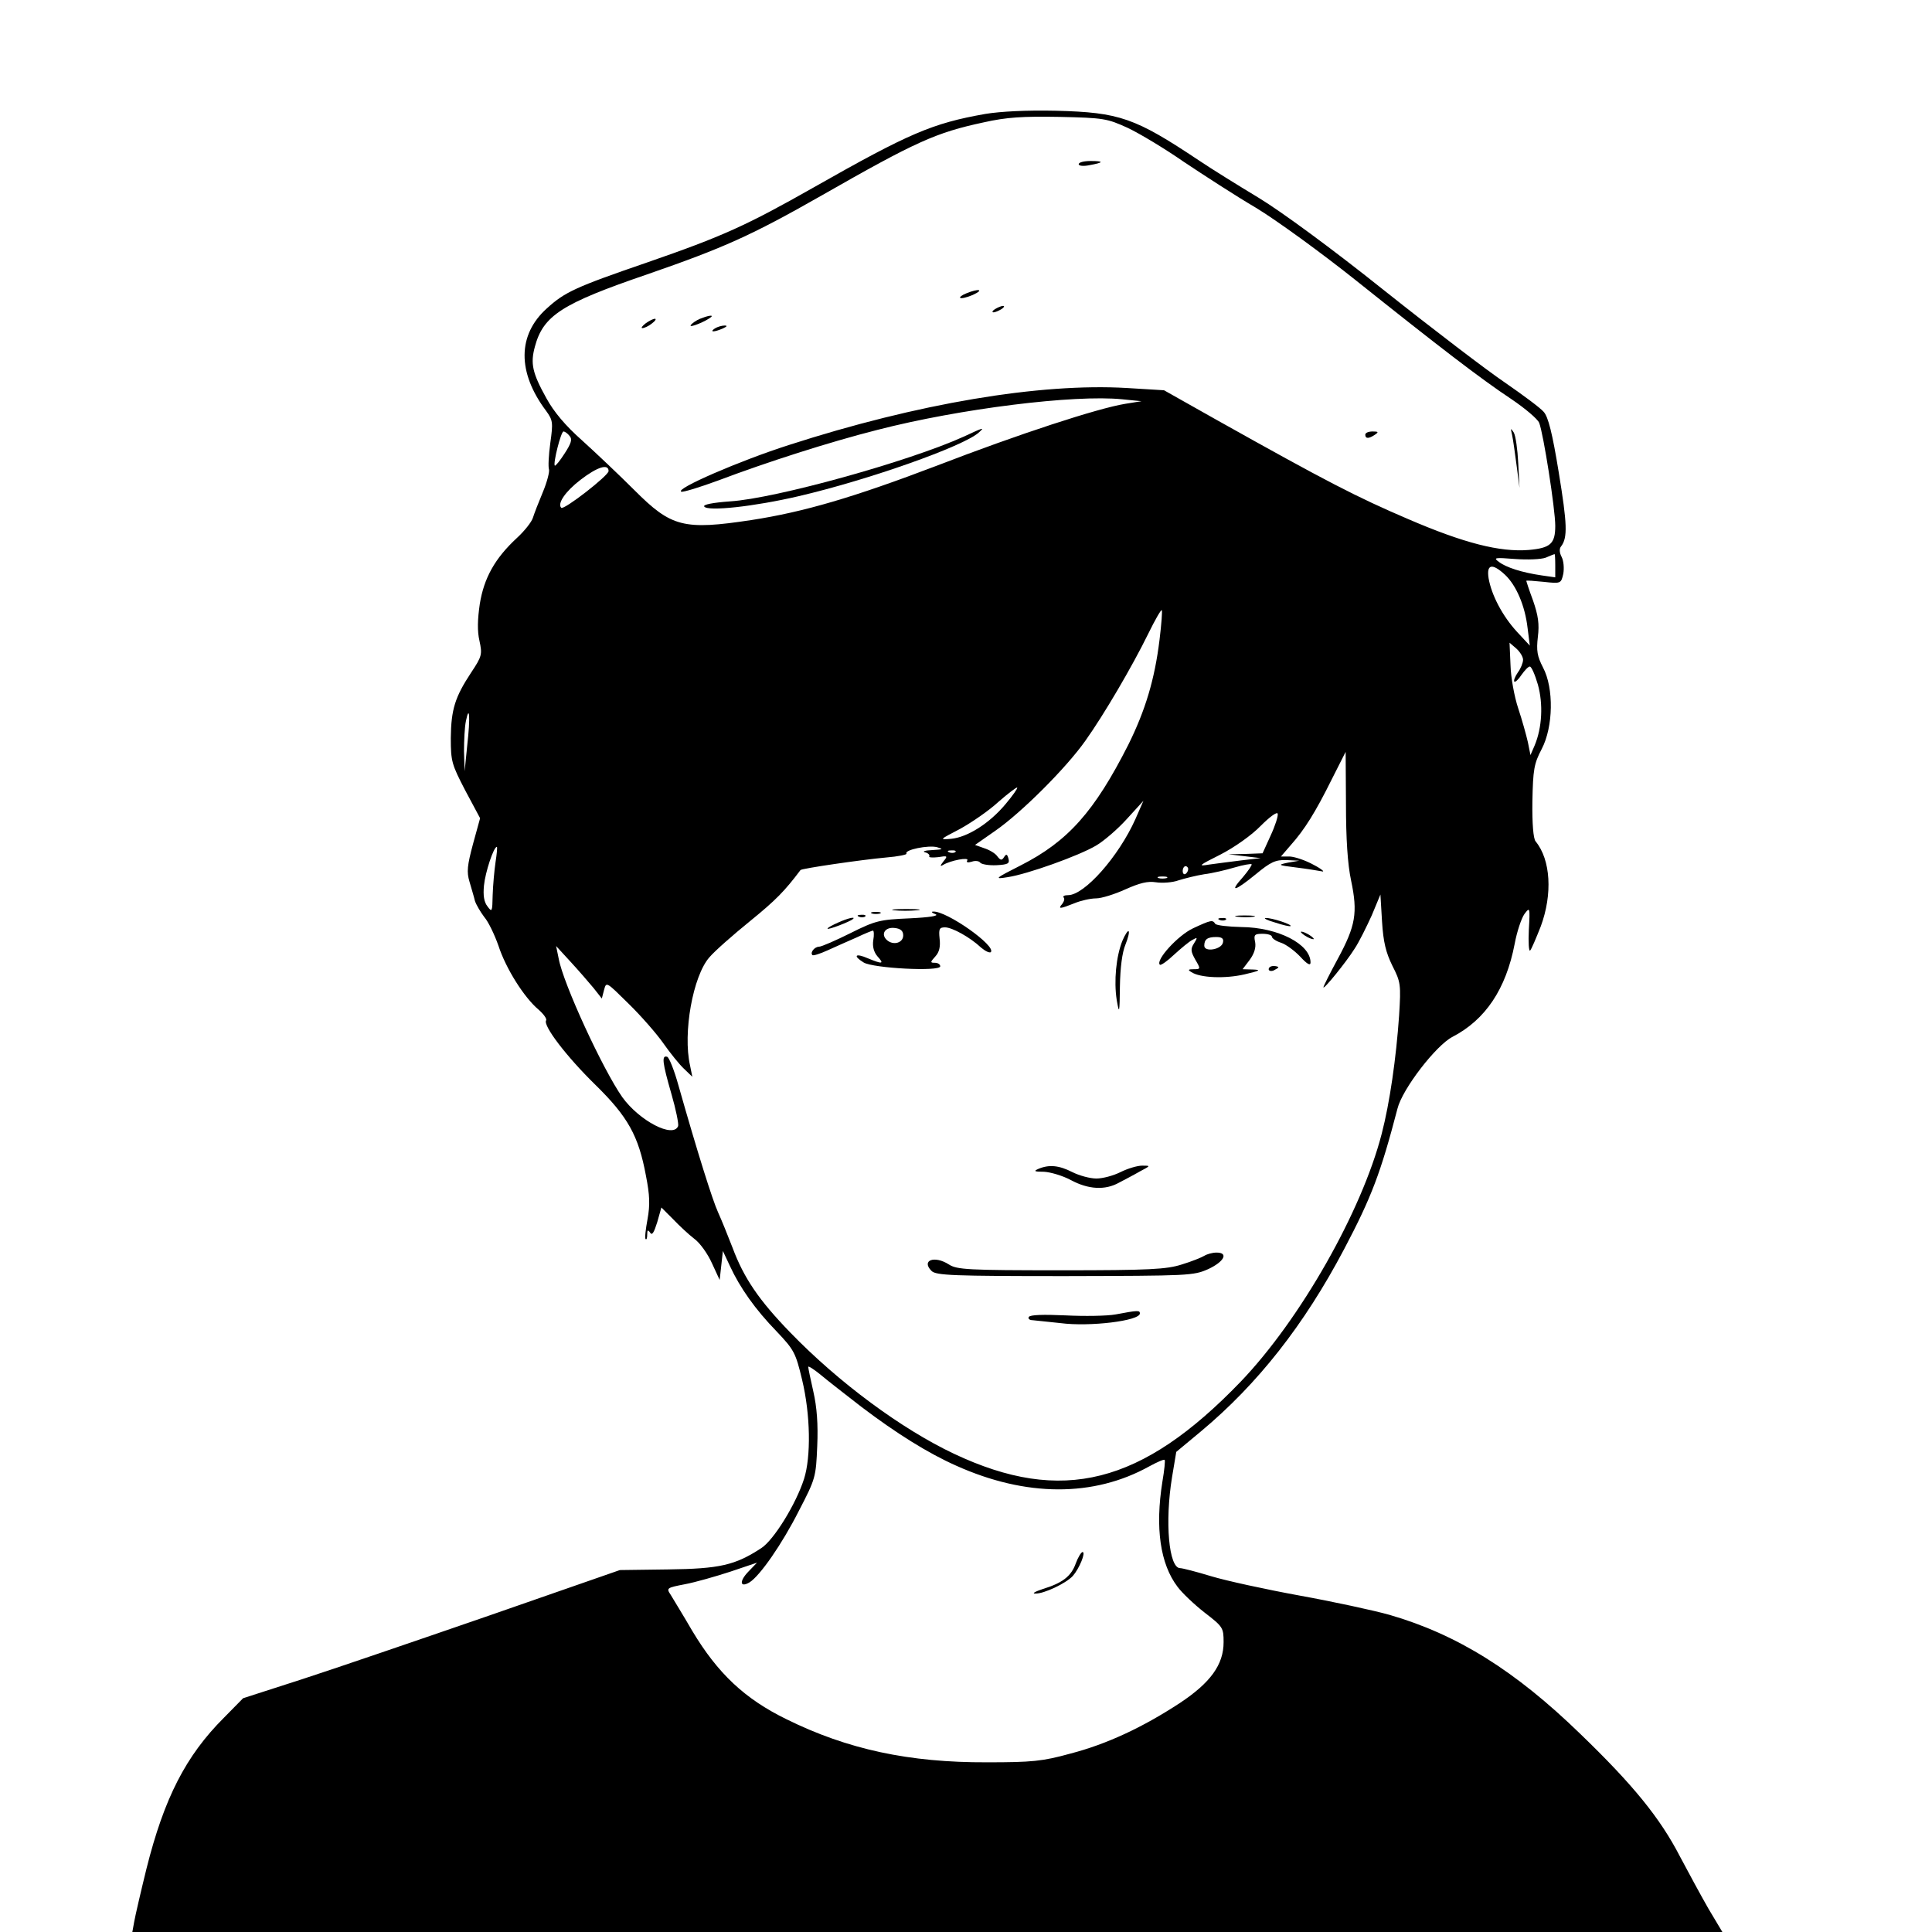 <?xml version="1.0" standalone="no"?>
<!DOCTYPE svg PUBLIC "-//W3C//DTD SVG 20010904//EN"
 "http://www.w3.org/TR/2001/REC-SVG-20010904/DTD/svg10.dtd">
<svg version="1.0" xmlns="http://www.w3.org/2000/svg"
 width="600pt" height="600pt" viewBox="0 0 600 600"
 preserveAspectRatio="xMidYMid meet">

<g transform="translate(0,600) scale(0.1,-0.1)"
fill="#000000" stroke="none">
<path d="M3059 5646 c-164 -29 -236 -60 -532 -228 -208 -118 -283 -152 -517
-233 -224 -77 -256 -92 -312 -143 -91 -82 -92 -198 -2 -318 21 -29 22 -36 13
-100 -5 -37 -7 -74 -4 -82 2 -7 -6 -39 -19 -70 -13 -31 -27 -67 -31 -80 -4
-13 -26 -41 -50 -63 -68 -63 -102 -124 -115 -205 -7 -48 -8 -84 -1 -114 9 -42
8 -48 -26 -99 -50 -76 -62 -114 -63 -203 0 -73 3 -82 45 -163 l46 -86 -22 -80
c-18 -67 -20 -87 -11 -117 6 -21 14 -47 17 -60 4 -12 17 -34 29 -50 13 -15 32
-55 44 -89 23 -71 80 -161 124 -198 16 -14 27 -29 24 -34 -10 -16 63 -112 153
-200 101 -99 134 -158 157 -282 12 -61 13 -91 5 -135 -6 -32 -9 -60 -6 -62 3
-3 5 3 5 14 0 14 2 16 9 6 6 -10 12 0 22 32 l13 46 36 -36 c19 -20 49 -48 66
-61 18 -13 42 -47 55 -76 l24 -52 5 45 5 45 22 -47 c31 -67 78 -134 145 -203
54 -57 59 -66 79 -150 26 -108 28 -239 6 -308 -25 -78 -94 -190 -133 -215 -81
-53 -129 -64 -289 -66 l-150 -2 -405 -141 c-223 -77 -486 -167 -585 -199
l-180 -58 -60 -61 c-118 -118 -185 -249 -240 -468 -18 -73 -35 -147 -38 -164
l-6 -33 2469 0 2469 0 -43 72 c-23 40 -63 114 -89 163 -61 118 -144 221 -310
381 -201 195 -381 308 -592 369 -50 14 -175 41 -280 60 -104 19 -228 46 -274
60 -46 14 -89 25 -96 25 -35 0 -48 143 -25 283 l13 78 77 64 c176 147 320 330
444 565 86 163 114 238 166 437 15 61 120 197 171 223 102 53 166 148 193 289
7 38 21 79 30 92 17 23 18 22 14 -48 -2 -40 0 -69 4 -65 4 4 18 37 33 75 37
100 31 207 -16 264 -7 8 -11 55 -10 124 2 100 5 117 29 163 36 69 38 189 4
253 -18 35 -21 52 -16 95 5 40 1 67 -15 113 -12 32 -21 60 -21 61 0 2 24 0 54
-3 54 -6 54 -5 61 25 3 18 1 40 -5 52 -7 13 -8 26 -2 33 21 27 19 70 -7 229
-20 123 -33 174 -47 189 -10 12 -64 52 -119 90 -55 37 -224 166 -375 286 -165
132 -321 246 -390 288 -63 38 -147 90 -187 117 -198 132 -246 149 -443 154
-93 2 -172 -2 -221 -10z m443 -43 c38 -18 116 -65 175 -106 60 -40 160 -105
223 -142 63 -38 202 -139 310 -225 258 -206 388 -306 483 -369 43 -29 82 -62
87 -74 13 -32 50 -268 50 -320 0 -56 -15 -69 -83 -75 -89 -7 -200 21 -374 96
-159 68 -254 117 -593 307 l-165 93 -115 7 c-270 16 -651 -48 -1050 -177 -153
-49 -356 -137 -334 -145 6 -2 58 14 115 35 151 57 344 119 494 157 256 66 612
110 760 95 l60 -6 -50 -8 c-86 -14 -331 -94 -585 -192 -260 -99 -414 -144
-576 -169 -211 -32 -249 -22 -363 92 -47 47 -121 117 -163 155 -52 46 -88 89
-111 131 -44 79 -50 108 -36 160 26 97 83 134 349 225 237 82 324 121 540 244
296 169 356 196 505 228 71 16 121 19 235 17 138 -3 148 -5 212 -34z m-1733
-957 c9 -10 5 -23 -16 -55 -14 -22 -28 -39 -30 -37 -6 6 19 106 27 106 4 0 13
-6 19 -14z m121 -109 c0 -14 -139 -122 -147 -114 -13 13 13 51 60 87 52 40 87
51 87 27z m2940 -293 l0 -37 -42 6 c-62 9 -111 25 -133 42 -18 13 -14 14 50 9
40 -3 81 -1 95 4 14 6 26 11 28 11 1 1 2 -15 2 -35z m-156 -29 c35 -33 62 -96
70 -165 l7 -55 -40 43 c-45 49 -79 114 -88 166 -7 44 11 48 51 11z m-1073
-202 c-15 -123 -44 -219 -97 -326 -105 -207 -187 -300 -335 -375 -81 -41 -82
-43 -39 -36 60 9 220 66 274 98 24 14 67 51 95 82 l52 57 -25 -57 c-52 -116
-158 -236 -209 -236 -11 0 -17 -3 -14 -7 4 -3 2 -12 -4 -20 -15 -17 -7 -16 38
2 19 8 50 15 67 15 17 0 58 13 91 28 45 20 69 26 95 22 19 -3 51 -1 70 6 19 6
55 15 80 19 25 3 67 13 94 21 27 8 51 12 53 10 2 -2 -10 -20 -27 -40 -44 -49
-26 -45 40 9 46 38 61 45 95 44 l40 -2 -35 -6 c-33 -7 -32 -8 25 -15 33 -4 69
-10 80 -12 11 -3 0 7 -25 20 -25 14 -58 25 -74 26 l-28 0 31 36 c42 47 76 101
127 204 l43 85 1 -161 c0 -108 5 -188 16 -239 21 -100 14 -140 -41 -242 -25
-46 -45 -86 -45 -89 0 -9 70 77 97 120 14 21 37 68 53 103 l27 65 5 -84 c4
-64 12 -96 32 -137 26 -51 27 -58 21 -155 -9 -131 -29 -271 -54 -367 -62 -241
-253 -577 -438 -770 -307 -319 -555 -382 -890 -224 -163 77 -358 221 -509 377
-97 100 -144 169 -179 263 -15 39 -35 88 -45 110 -17 37 -64 186 -123 394 -13
47 -29 87 -35 89 -18 6 -15 -18 13 -115 14 -48 23 -93 21 -100 -15 -39 -120
16 -173 89 -60 85 -184 353 -198 431 l-8 39 45 -49 c24 -26 56 -63 71 -81 l26
-33 7 27 c7 26 7 25 76 -43 38 -37 87 -93 108 -123 21 -30 50 -66 64 -79 l26
-25 -7 35 c-23 101 9 278 60 336 17 20 74 70 127 113 80 65 107 93 156 158 4
5 189 32 266 39 37 3 66 9 63 12 -7 12 68 27 95 20 21 -6 19 -7 -15 -9 -22 -1
-32 -4 -22 -7 9 -2 15 -8 13 -12 -3 -4 9 -5 27 -3 30 5 31 4 17 -13 -11 -14
-11 -17 -1 -11 23 14 82 25 75 14 -4 -6 1 -8 14 -4 11 4 23 2 26 -3 4 -5 26
-9 50 -8 36 2 42 5 38 20 -4 15 -7 16 -14 5 -7 -11 -11 -10 -21 3 -6 9 -25 20
-41 25 l-28 10 63 44 c82 57 221 196 280 280 57 80 145 230 195 332 21 43 40
76 42 73 2 -2 -1 -43 -7 -92z m1129 -62 c0 -9 -7 -27 -16 -39 -9 -13 -14 -26
-11 -29 3 -2 13 7 22 21 10 14 21 26 26 26 5 0 16 -25 25 -56 17 -61 13 -134
-10 -189 l-13 -30 -8 40 c-5 22 -18 69 -30 105 -12 36 -23 96 -24 135 l-3 69
21 -18 c12 -11 21 -26 21 -35z m-3279 -266 l-8 -80 -2 61 c0 34 2 77 6 95 11
54 14 11 4 -76z m1672 -182 c-50 -60 -118 -103 -169 -108 -38 -3 -37 -3 28 31
36 20 90 57 119 84 30 26 56 46 58 44 2 -2 -14 -25 -36 -51z m823 -98 l-25
-55 -53 -2 -53 -1 50 -6 50 -6 -60 -7 c-33 -4 -78 -10 -100 -13 -36 -6 -33 -3
35 31 43 22 97 60 125 89 28 28 51 45 53 38 2 -7 -8 -38 -22 -68z m-2407 -82
c-4 -27 -8 -73 -9 -103 -1 -52 -2 -54 -16 -35 -11 14 -14 34 -11 65 4 41 30
120 40 120 2 0 0 -21 -4 -47z m1428 31 c-3 -3 -12 -4 -19 -1 -8 3 -5 6 6 6 11
1 17 -2 13 -5z m723 -53 c0 -6 -4 -12 -8 -15 -5 -3 -9 1 -9 9 0 8 4 15 9 15 4
0 8 -4 8 -9z m-67 -28 c-7 -2 -19 -2 -25 0 -7 3 -2 5 12 5 14 0 19 -2 13 -5z
m-948 -1642 c108 -82 207 -144 295 -183 216 -97 426 -98 599 -2 24 13 46 23
48 20 2 -2 -1 -32 -7 -67 -23 -144 -7 -256 47 -327 14 -19 52 -55 84 -80 57
-44 59 -47 59 -92 0 -70 -41 -126 -136 -189 -116 -76 -228 -128 -340 -157 -87
-24 -119 -27 -259 -27 -241 -1 -433 40 -623 134 -129 63 -213 142 -292 274
-29 50 -60 100 -67 112 -14 21 -13 22 44 33 32 6 95 24 141 39 l83 28 -27 -28
c-29 -30 -26 -51 4 -33 32 20 101 119 153 222 52 100 53 105 57 201 3 67 -1
121 -12 169 -9 39 -16 74 -16 77 0 4 17 -7 38 -24 20 -17 78 -62 127 -100z"/>
<path d="M3350 5490 c0 -5 14 -7 33 -3 45 8 47 13 4 13 -20 0 -37 -4 -37 -10z"/>
<path d="M3001 5089 c-13 -5 -22 -12 -19 -14 3 -3 20 1 39 9 37 17 19 21 -20
5z"/>
<path d="M3090 5040 c-8 -5 -10 -10 -5 -10 6 0 17 5 25 10 8 5 11 10 5 10 -5
0 -17 -5 -25 -10z"/>
<path d="M2174 5010 c-12 -5 -25 -14 -29 -20 -6 -10 50 13 64 26 7 7 -13 3
-35 -6z"/>
<path d="M2004 4995 c-10 -8 -14 -14 -9 -14 6 0 19 6 29 14 11 8 15 15 10 15
-6 0 -19 -7 -30 -15z"/>
<path d="M2220 4980 c-18 -12 -2 -12 25 0 13 6 15 9 5 9 -8 0 -22 -4 -30 -9z"/>
<path d="M2993 4644 c-170 -77 -584 -192 -725 -201 -55 -4 -85 -10 -81 -16 10
-16 156 0 293 32 215 50 513 155 560 198 19 17 15 16 -47 -13z"/>
<path d="M4696 4649 c3 -14 9 -57 14 -95 l9 -69 -4 77 c-2 42 -8 85 -14 95
-10 15 -10 14 -5 -8z"/>
<path d="M4240 4650 c0 -13 11 -13 30 0 12 8 11 10 -7 10 -13 0 -23 -4 -23
-10z"/>
<path d="M2777 3173 c18 -2 50 -2 70 0 21 2 7 4 -32 4 -38 0 -55 -2 -38 -4z"/>
<path d="M2708 3163 c6 -2 18 -2 25 0 6 3 1 5 -13 5 -14 0 -19 -2 -12 -5z"/>
<path d="M2905 3161 c13 -5 -17 -10 -80 -13 -93 -4 -106 -7 -184 -46 -46 -23
-90 -42 -97 -42 -14 0 -29 -18 -21 -26 2 -3 24 4 48 15 24 11 65 29 90 40 25
12 48 21 50 21 3 0 4 -14 1 -30 -3 -20 2 -37 13 -50 22 -24 16 -25 -30 -6 -39
17 -47 8 -13 -13 29 -18 238 -29 238 -12 0 6 -7 11 -17 11 -15 0 -14 2 2 20
12 13 16 30 13 55 -3 30 -1 35 17 35 22 0 78 -31 112 -63 13 -11 26 -17 30
-14 18 19 -138 129 -179 126 -7 0 -4 -4 7 -8z m-100 -66 c0 -23 -30 -32 -50
-15 -21 18 -7 42 24 38 18 -2 26 -9 26 -23z"/>
<path d="M2668 3153 c7 -3 16 -2 19 1 4 3 -2 6 -13 5 -11 0 -14 -3 -6 -6z"/>
<path d="M3843 3153 c15 -2 37 -2 50 0 12 2 0 4 -28 4 -27 0 -38 -2 -22 -4z"/>
<path d="M2603 3135 c-18 -8 -33 -16 -33 -19 0 -5 71 22 79 30 9 8 -15 3 -46
-11z"/>
<path d="M3788 3143 c7 -3 16 -2 19 1 4 3 -2 6 -13 5 -11 0 -14 -3 -6 -6z"/>
<path d="M3960 3135 c24 -8 46 -13 48 -11 5 5 -59 26 -77 25 -9 0 4 -7 29 -14z"/>
<path d="M3705 3117 c-47 -22 -117 -99 -103 -113 3 -3 23 11 44 31 22 20 47
41 57 46 16 9 17 8 5 -11 -11 -17 -10 -25 4 -50 17 -29 17 -30 -5 -30 -17 0
-19 -2 -7 -9 27 -18 105 -21 165 -7 47 11 53 14 27 15 l-33 1 22 29 c14 19 20
38 17 55 -5 23 -2 26 23 26 16 0 29 -4 29 -9 0 -5 13 -14 29 -19 15 -5 42 -25
59 -43 22 -24 32 -29 32 -18 0 57 -101 109 -215 110 -41 1 -77 5 -81 10 -8 13
-13 12 -69 -14z m93 -44 c-4 -22 -58 -31 -58 -10 0 20 10 27 37 27 18 0 24 -5
21 -17z"/>
<path d="M3486 3079 c-20 -49 -27 -126 -18 -184 8 -46 9 -43 10 42 1 58 7 105
17 129 8 20 13 39 10 42 -2 3 -11 -10 -19 -29z"/>
<path d="M4040 3106 c0 -3 9 -10 20 -16 11 -6 20 -8 20 -6 0 3 -9 10 -20 16
-11 6 -20 8 -20 6z"/>
<path d="M3940 2990 c0 -5 7 -7 15 -4 8 4 15 8 15 10 0 2 -7 4 -15 4 -8 0 -15
-4 -15 -10z"/>
<path d="M3225 2370 c-16 -7 -13 -9 17 -9 20 -1 58 -12 84 -26 54 -29 106 -32
149 -8 17 9 46 24 65 35 34 18 34 18 7 18 -15 0 -45 -9 -67 -20 -22 -11 -55
-20 -75 -20 -20 0 -53 9 -75 20 -41 21 -72 24 -105 10z"/>
<path d="M3740 2100 c-8 -5 -40 -18 -70 -27 -47 -15 -99 -18 -375 -18 -289 0
-323 2 -348 18 -45 29 -87 13 -54 -20 14 -14 67 -16 414 -16 387 1 399 1 446
22 49 23 63 51 25 51 -13 0 -30 -5 -38 -10z"/>
<path d="M3465 1918 c-27 -5 -98 -6 -157 -3 -67 3 -109 2 -113 -5 -3 -5 2 -10
12 -10 10 -1 48 -5 86 -9 91 -12 247 7 247 30 0 10 -6 10 -75 -3z"/>
<path d="M3341 1145 c-14 -40 -41 -61 -103 -80 -24 -8 -34 -14 -23 -14 27 -1
96 32 117 55 20 23 41 74 30 74 -4 0 -14 -16 -21 -35z"/>
</g>
</svg>
